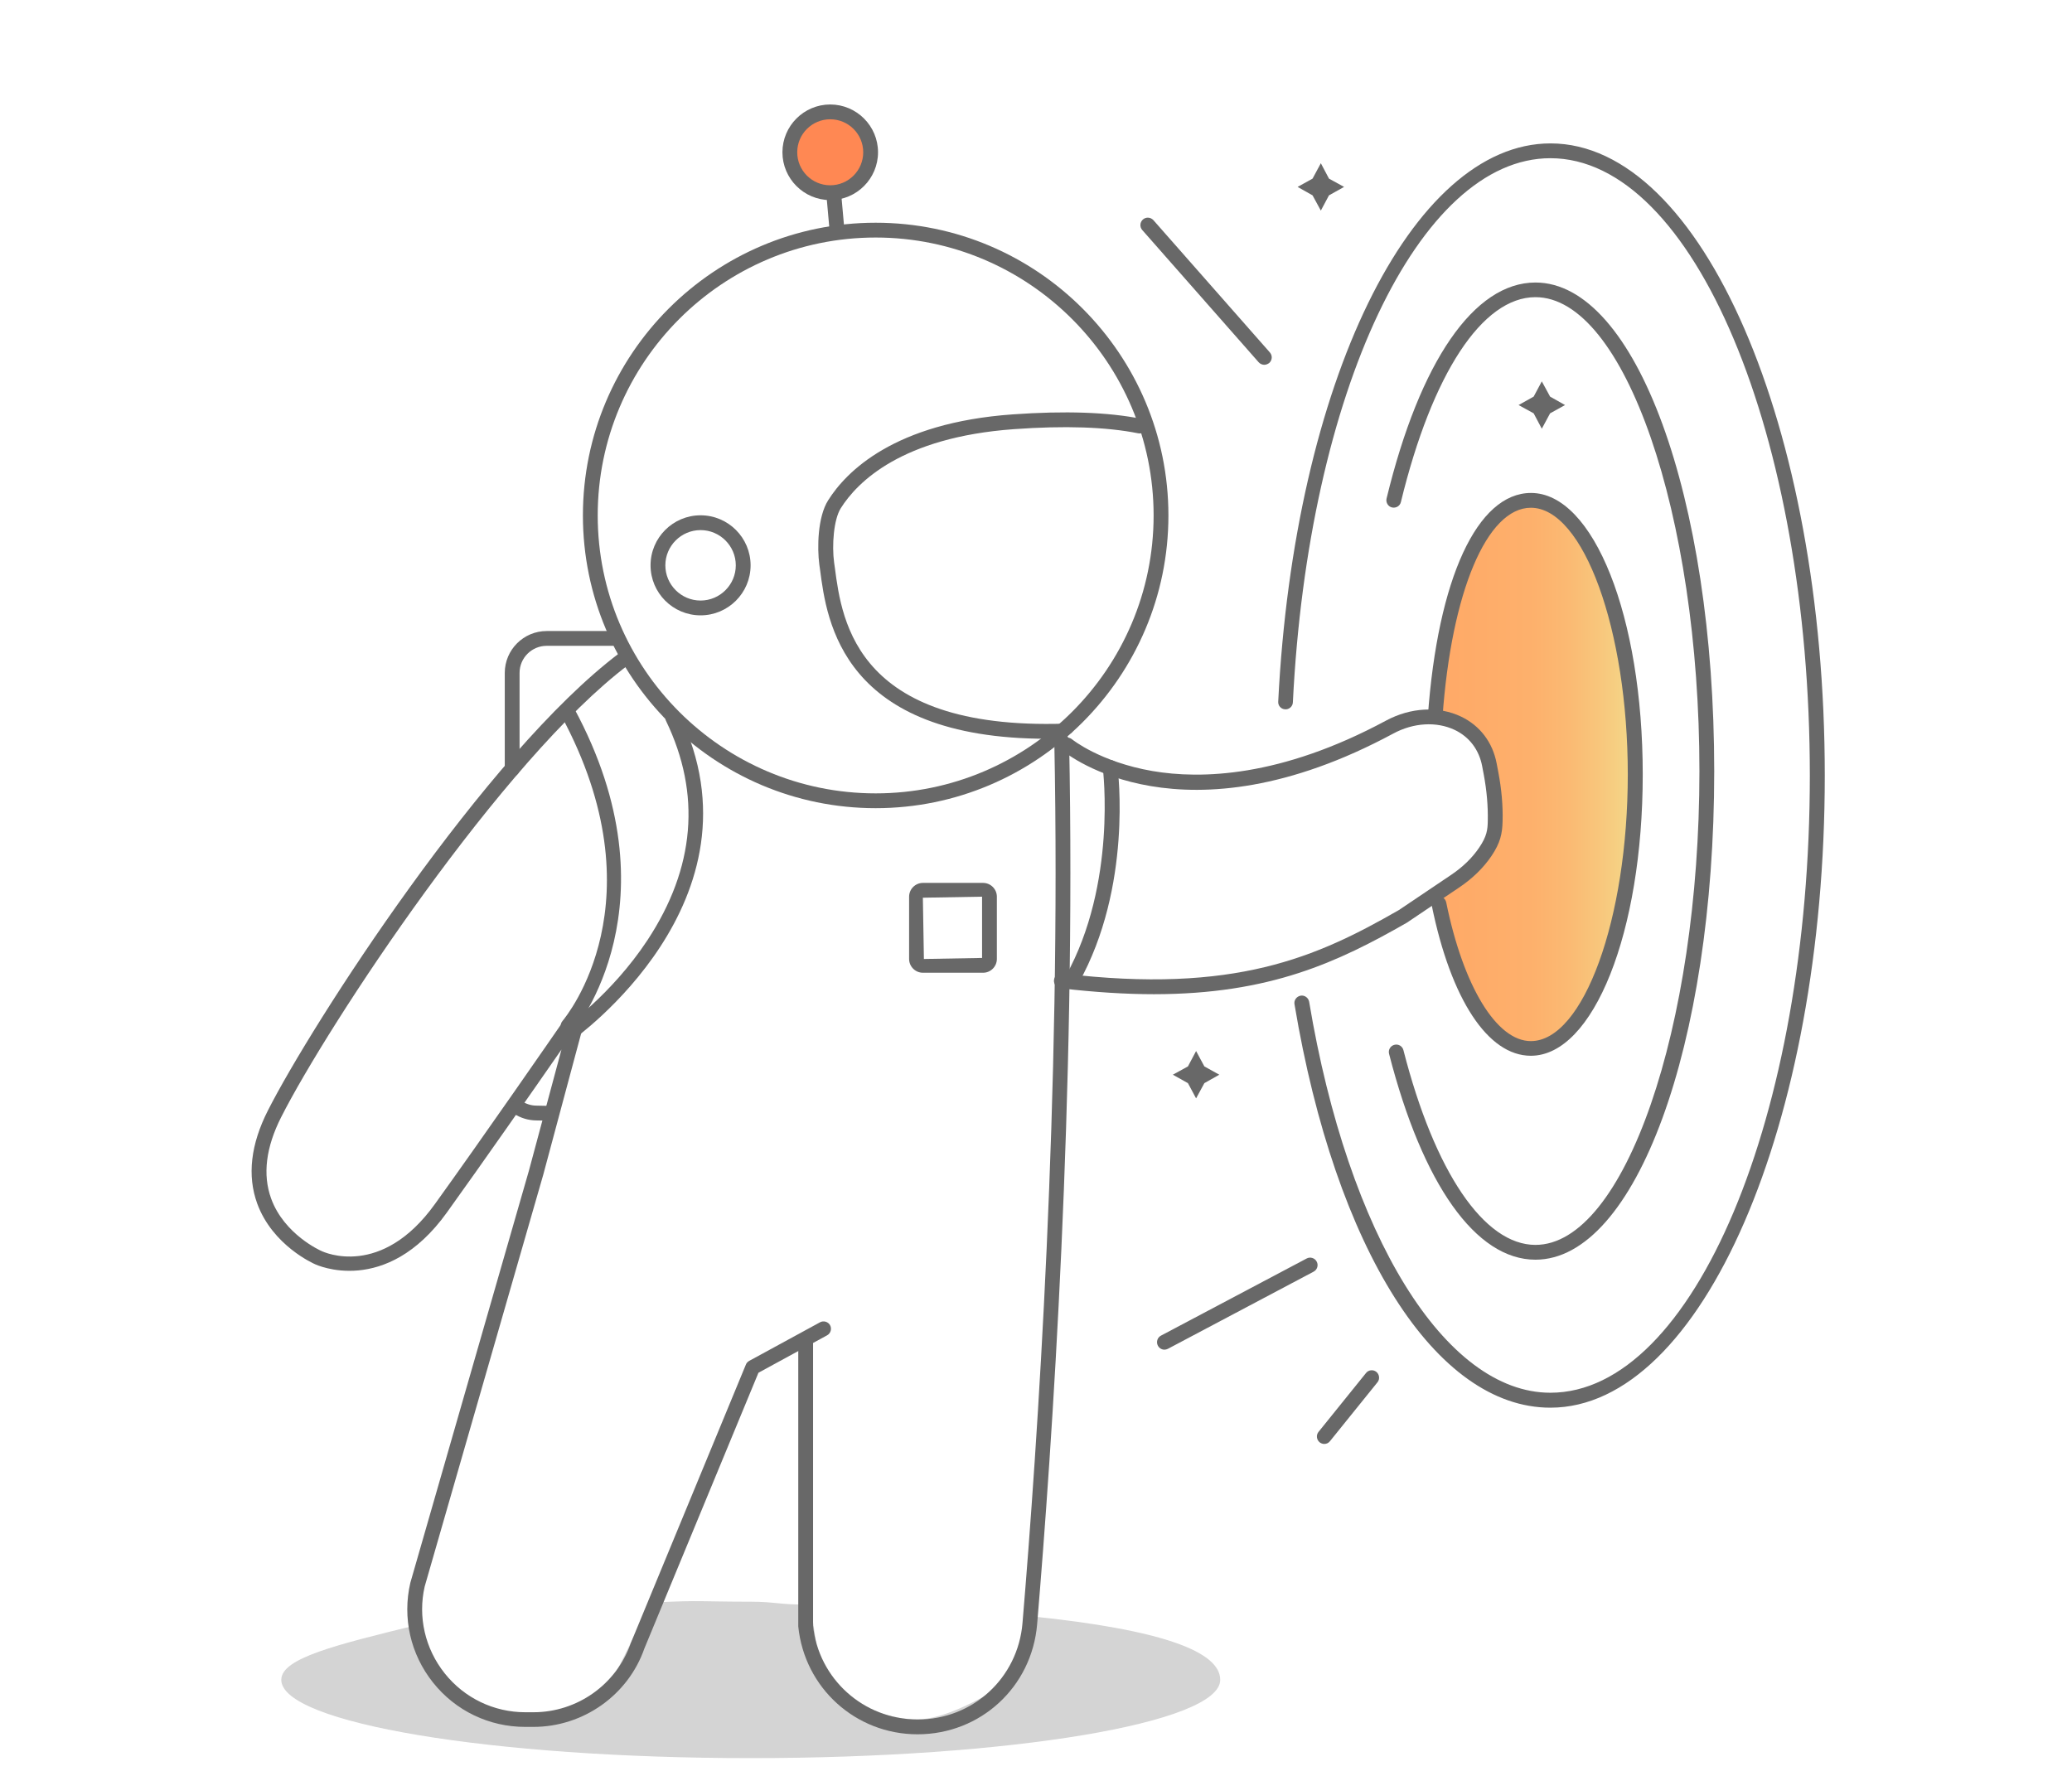 <svg width="140" height="120" viewBox="0 0 140 120" fill="none" xmlns="http://www.w3.org/2000/svg">
<g style="mix-blend-mode:multiply" opacity="0.2">
<path d="M82.447 113.51C82.447 116.43 68.246 118.8 50.727 118.8C33.206 118.8 19.006 116.43 19.006 113.51C19.006 112.05 22.637 111.16 28.276 109.78C28.456 109.74 30.346 115.71 32.486 115.49C33.947 115.34 36.447 116.91 39.937 115.13C41.577 114.29 43.486 108.32 44.267 108.28C47.316 108.12 47.356 108.23 50.727 108.23C52.356 108.23 52.886 108.46 54.447 108.41C55.176 108.39 54.907 113.01 56.246 114.02C57.206 114.74 59.697 116.3 62.206 116.17C64.306 116.06 67.186 114.24 68.246 113.59C68.977 113.14 68.806 109.12 69.617 109.21C78.597 110.13 82.447 111.62 82.447 113.51Z" fill="#262626"/>
</g>
<path opacity="0.6" d="M110.416 52.18C110.416 62.37 107.306 70.63 103.456 70.63C100.736 70.63 98.496 66.16 97.347 60.13C97.296 59.88 99.856 57.88 100.026 57.67C101.196 56.25 101.086 55.24 100.996 53.65C100.966 53.18 101.106 50.19 99.436 49.33C97.686 48.43 96.666 48.69 96.666 48.17C96.666 46.42 96.596 48.73 96.766 47.12C97.596 39.39 100.276 33.73 103.456 33.73C107.306 33.73 110.416 41.99 110.416 52.18Z" fill="url(#paint0_linear_818_1784)"/>
<path d="M59.166 54.61C48.257 54.61 39.386 45.74 39.386 34.83C39.386 23.92 48.257 15.05 59.166 15.05C70.076 15.05 78.947 23.92 78.947 34.83C78.947 45.74 70.067 54.61 59.166 54.61ZM59.166 16.05C48.806 16.05 40.386 24.48 40.386 34.83C40.386 45.18 48.816 53.61 59.166 53.61C69.516 53.61 77.947 45.18 77.947 34.83C77.947 24.48 69.516 16.05 59.166 16.05Z" fill="#686868"/>
<path d="M61.996 117.19C57.816 117.19 54.356 114.06 53.937 109.9V90.65C53.937 90.37 54.157 90.15 54.437 90.15C54.717 90.15 54.937 90.37 54.937 90.65V109.85C55.306 113.44 58.346 116.19 62.006 116.19C65.726 116.19 68.776 113.39 69.087 109.68C70.097 97.68 71.716 73.97 71.237 50.08C71.227 49.8 71.446 49.58 71.726 49.57H71.737C72.007 49.57 72.227 49.79 72.237 50.06C72.716 74 71.086 97.74 70.076 109.76C69.716 114 66.246 117.19 61.996 117.19Z" fill="#686868"/>
<path d="M36.036 116.69H35.486C33.046 116.69 30.776 115.6 29.256 113.69C27.736 111.78 27.176 109.32 27.726 106.95L35.736 79.11L37.937 70.92C35.996 73.72 32.746 78.38 30.196 81.93C26.066 87.68 21.346 85.45 21.296 85.43C21.206 85.39 18.416 84.17 17.377 81.32C16.697 79.44 16.936 77.33 18.106 75.03C21.046 69.23 32.816 50.93 41.866 44.12C42.086 43.95 42.407 44 42.566 44.22C42.736 44.44 42.687 44.75 42.467 44.92C33.967 51.32 22.157 69.25 18.997 75.49C17.966 77.53 17.736 79.37 18.317 80.98C19.197 83.42 21.686 84.52 21.716 84.53C21.896 84.62 25.766 86.4 29.386 81.36C32.696 76.76 37.166 70.3 38.456 68.43C38.626 68.18 38.956 68.1 39.226 68.24C39.496 68.38 39.606 68.7 39.496 68.98L36.706 79.38L28.696 107.2C28.226 109.25 28.716 111.4 30.046 113.07C31.376 114.74 33.367 115.7 35.496 115.7H36.046C38.996 115.7 41.646 113.83 42.616 111.04L50.397 92.21C50.437 92.1 50.517 92.02 50.617 91.96L55.407 89.35C55.647 89.22 55.956 89.31 56.087 89.55C56.217 89.79 56.126 90.1 55.886 90.23L51.246 92.76L43.536 111.4C42.436 114.55 39.406 116.69 36.036 116.69ZM38.536 68.65C38.526 68.67 38.526 68.69 38.516 68.71L38.536 68.65Z" fill="#686868"/>
<path d="M38.386 69.81C38.276 69.81 38.157 69.77 38.066 69.69C37.856 69.51 37.826 69.2 38.006 68.99C38.286 68.66 44.676 60.86 37.916 48.35C37.786 48.11 37.876 47.8 38.116 47.67C38.356 47.54 38.666 47.63 38.796 47.87C45.896 61.01 38.846 69.55 38.776 69.63C38.676 69.75 38.536 69.81 38.386 69.81Z" fill="#686868"/>
<path d="M38.356 70.41C38.196 70.41 38.046 70.33 37.946 70.19C37.786 69.96 37.846 69.65 38.076 69.49C38.106 69.47 41.316 67.22 43.746 63.53C46.966 58.64 47.386 53.65 44.996 48.7C44.876 48.45 44.976 48.15 45.226 48.03C45.476 47.91 45.776 48.01 45.896 48.26C52.006 60.87 38.776 70.21 38.646 70.31C38.556 70.38 38.456 70.41 38.356 70.41Z" fill="#686868"/>
<path d="M72.446 66.68C72.366 66.68 72.276 66.66 72.206 66.62C71.966 66.49 71.876 66.18 72.016 65.94C75.476 59.71 74.526 52 74.516 51.92C74.476 51.65 74.676 51.4 74.946 51.36C75.216 51.32 75.466 51.52 75.506 51.79C75.546 52.12 76.516 59.9 72.886 66.42C72.786 66.59 72.616 66.68 72.446 66.68Z" fill="#686868"/>
<path d="M103.436 71.34C100.536 71.34 98.037 67.54 96.737 61.17C96.677 60.9 96.856 60.64 97.126 60.58C97.397 60.52 97.656 60.7 97.716 60.97C98.876 66.67 101.126 70.35 103.436 70.35C106.986 70.35 109.986 62.1 109.986 52.33C109.986 42.56 106.986 34.31 103.436 34.31C100.466 34.31 98.067 40 97.466 48.47C97.447 48.75 97.207 48.96 96.936 48.93C96.656 48.91 96.457 48.67 96.477 48.4C97.147 39.09 99.817 33.31 103.446 33.31C107.676 33.31 110.996 41.67 110.996 52.33C110.996 62.99 107.666 71.34 103.436 71.34Z" fill="#686868"/>
<path d="M103.746 85.12C99.727 85.12 96.126 80.05 93.856 71.21C93.786 70.94 93.947 70.67 94.216 70.6C94.487 70.53 94.756 70.69 94.826 70.96C96.936 79.2 100.276 84.12 103.746 84.12C109.756 84.12 114.826 69.46 114.826 52.1C114.826 34.74 109.756 20.08 103.746 20.08C100.156 20.08 96.766 25.25 94.656 33.92C94.597 34.19 94.326 34.35 94.056 34.29C93.787 34.23 93.626 33.95 93.686 33.69C95.936 24.41 99.606 19.09 103.746 19.09C110.516 19.09 115.826 33.59 115.826 52.11C115.826 70.63 110.516 85.12 103.746 85.12Z" fill="#686868"/>
<path d="M104.756 95.12C97.016 95.12 90.236 84.42 87.466 67.86C87.416 67.59 87.606 67.33 87.876 67.28C88.146 67.23 88.406 67.42 88.456 67.69C91.096 83.5 97.646 94.11 104.756 94.11C114.416 94.11 122.286 75.4 122.286 52.4C122.286 29.4 114.426 10.69 104.756 10.69C95.886 10.69 88.396 26.5 87.356 47.46C87.346 47.74 87.096 47.95 86.836 47.93C86.556 47.92 86.346 47.68 86.366 47.41C87.446 25.9 95.356 9.69 104.766 9.69C114.986 9.69 123.296 28.85 123.296 52.4C123.296 75.95 114.976 95.12 104.756 95.12Z" fill="#686868"/>
<path d="M77.966 67.18C76.067 67.18 73.987 67.05 71.656 66.78C71.386 66.75 71.186 66.5 71.216 66.22C71.246 65.95 71.496 65.75 71.776 65.78C83.447 67.18 88.987 64.67 94.526 61.49L98.016 59.14C98.826 58.6 99.477 57.97 99.947 57.27C100.466 56.51 100.516 56.06 100.526 55.47C100.546 54.47 100.456 53.42 100.256 52.35L100.146 51.77C99.936 50.66 99.276 49.79 98.287 49.32C97.056 48.74 95.507 48.83 94.136 49.57C79.906 57.23 72.126 50.99 71.796 50.72C71.587 50.54 71.556 50.23 71.727 50.02C71.906 49.81 72.216 49.78 72.427 49.95C72.447 49.97 74.337 51.49 77.867 52.1C81.136 52.66 86.526 52.53 93.656 48.69C95.317 47.8 97.207 47.7 98.716 48.42C99.996 49.03 100.856 50.16 101.126 51.59L101.236 52.17C101.456 53.32 101.556 54.44 101.526 55.5C101.506 56.33 101.376 56.95 100.776 57.84C100.226 58.65 99.487 59.37 98.576 59.98L95.056 62.35C90.436 64.99 85.837 67.18 77.966 67.18Z" fill="#686868"/>
<path d="M56.566 16.13C56.306 16.13 56.087 15.954 56.066 15.724L55.837 13.167C55.816 12.92 56.017 12.708 56.297 12.69C56.577 12.681 56.816 12.849 56.837 13.096L57.066 15.654C57.087 15.901 56.886 16.113 56.606 16.13C56.586 16.13 56.577 16.13 56.566 16.13Z" fill="#686868"/>
<path d="M66.427 65.73H62.356C61.846 65.73 61.426 65.31 61.426 64.8V60.59C61.426 60.08 61.846 59.66 62.356 59.66H66.427C66.936 59.66 67.356 60.08 67.356 60.59V64.8C67.356 65.31 66.936 65.73 66.427 65.73ZM66.356 60.59L62.356 60.66L62.426 64.8L66.356 64.73V60.59ZM66.427 64.73C66.416 64.73 66.416 64.73 66.427 64.73V64.73Z" fill="#686868"/>
<path d="M34.606 52.47C34.326 52.47 34.106 52.25 34.106 51.97V45.47C34.106 43.91 35.377 42.64 36.937 42.64H41.516C41.796 42.64 42.016 42.86 42.016 43.14C42.016 43.42 41.796 43.64 41.516 43.64H36.937C35.926 43.64 35.106 44.46 35.106 45.47V51.97C35.106 52.25 34.886 52.47 34.606 52.47Z" fill="#686868"/>
<path d="M37.266 75.73L36.256 75.71C35.716 75.71 35.176 75.55 34.716 75.25C34.486 75.1 34.416 74.79 34.566 74.56C34.716 74.33 35.026 74.26 35.256 74.41C35.556 74.6 35.896 74.71 36.256 74.71L37.266 74.73C37.546 74.74 37.766 74.96 37.756 75.24C37.766 75.51 37.546 75.73 37.266 75.73Z" fill="#686868"/>
<path d="M56 13C57.657 13 59 11.881 59 10.5C59 9.119 57.657 8 56 8C54.343 8 53 9.119 53 10.5C53 11.881 54.343 13 56 13Z" fill="#FF8853"/>
<path d="M56.096 13.52C54.316 13.52 52.867 12.07 52.867 10.29C52.867 8.51 54.316 7.06 56.096 7.06C57.877 7.06 59.326 8.51 59.326 10.29C59.326 12.07 57.877 13.52 56.096 13.52ZM56.096 8.06C54.867 8.06 53.867 9.06 53.867 10.29C53.867 11.52 54.867 12.52 56.096 12.52C57.327 12.52 58.326 11.52 58.326 10.29C58.326 9.06 57.327 8.06 56.096 8.06Z" fill="#686868"/>
<path d="M85.426 24.65C85.286 24.65 85.146 24.59 85.046 24.48L77.176 15.54C76.996 15.33 77.016 15.02 77.226 14.83C77.436 14.65 77.746 14.67 77.936 14.88L85.806 23.82C85.987 24.03 85.966 24.34 85.756 24.53C85.656 24.6 85.546 24.65 85.426 24.65Z" fill="#686868"/>
<path d="M89.476 97.57C89.366 97.57 89.256 97.53 89.166 97.46C88.956 97.29 88.916 96.97 89.086 96.76L92.296 92.78C92.466 92.56 92.786 92.53 92.996 92.7C93.206 92.87 93.246 93.19 93.076 93.4L89.866 97.38C89.766 97.51 89.626 97.57 89.476 97.57Z" fill="#686868"/>
<path d="M81.376 72.06L82.386 72.62L81.376 73.19L80.817 74.22L80.266 73.19L79.246 72.62L80.266 72.06L80.817 71.02L81.376 72.06Z" fill="#686868"/>
<path d="M89.796 12.07L90.817 12.63L89.796 13.2L89.246 14.23L88.686 13.2L87.677 12.63L88.686 12.07L89.246 11.03L89.796 12.07Z" fill="#686868"/>
<path d="M104.736 26.8L105.746 27.37L104.736 27.93L104.176 28.97L103.626 27.93L102.606 27.37L103.626 26.8L104.176 25.77L104.736 26.8Z" fill="#686868"/>
<path d="M78.677 91.2C78.496 91.2 78.326 91.1 78.236 90.93C78.106 90.69 78.196 90.38 78.446 90.25L88.286 85.04C88.526 84.91 88.837 85 88.966 85.25C89.097 85.49 89.006 85.8 88.756 85.93L78.916 91.14C78.836 91.18 78.757 91.2 78.677 91.2Z" fill="#686868"/>
<path d="M70.76 49.92C56.9 49.92 55.86 41.98 55.41 38.5L55.36 38.15C55.21 37.02 55.24 34.93 55.96 33.8C57.17 31.88 60.4 28.57 68.43 28C71.95 27.75 74.87 27.85 77.11 28.3C77.38 28.35 77.56 28.62 77.5 28.89C77.45 29.16 77.18 29.33 76.91 29.28C74.76 28.85 71.93 28.75 68.5 29C60.91 29.55 57.92 32.58 56.81 34.34C56.33 35.1 56.2 36.85 56.36 38.02L56.41 38.37C56.89 42.01 57.87 49.59 72.64 48.87C72.89 48.85 72.413 49.5 72.413 49.5C72.413 49.5 71.694 49.99 71.413 50C70.743 50.04 71.37 49.92 70.76 49.92Z" fill="#686868"/>
<path d="M47.336 41.58C45.466 41.58 43.956 40.06 43.956 38.2C43.956 36.33 45.476 34.82 47.336 34.82C49.206 34.82 50.716 36.34 50.716 38.2C50.716 40.07 49.196 41.58 47.336 41.58ZM47.336 35.82C46.026 35.82 44.956 36.89 44.956 38.2C44.956 39.51 46.026 40.58 47.336 40.58C48.646 40.58 49.716 39.51 49.716 38.2C49.716 36.89 48.646 35.82 47.336 35.82Z" fill="#686868"/>
<defs>
<linearGradient id="paint0_linear_818_1784" x1="96.657" y1="52.179" x2="110.419" y2="52.179" gradientUnits="userSpaceOnUse">
<stop stop-color="#FF7002"/>
<stop offset="0.193" stop-color="#FE7304"/>
<stop offset="0.5" stop-color="#FC7C0A"/>
<stop offset="0.676" stop-color="#F88B15"/>
<stop offset="0.836" stop-color="#F3A125"/>
<stop offset="0.985" stop-color="#ECBD39"/>
<stop offset="1" stop-color="#EBC03B"/>
</linearGradient>
</defs>
</svg>